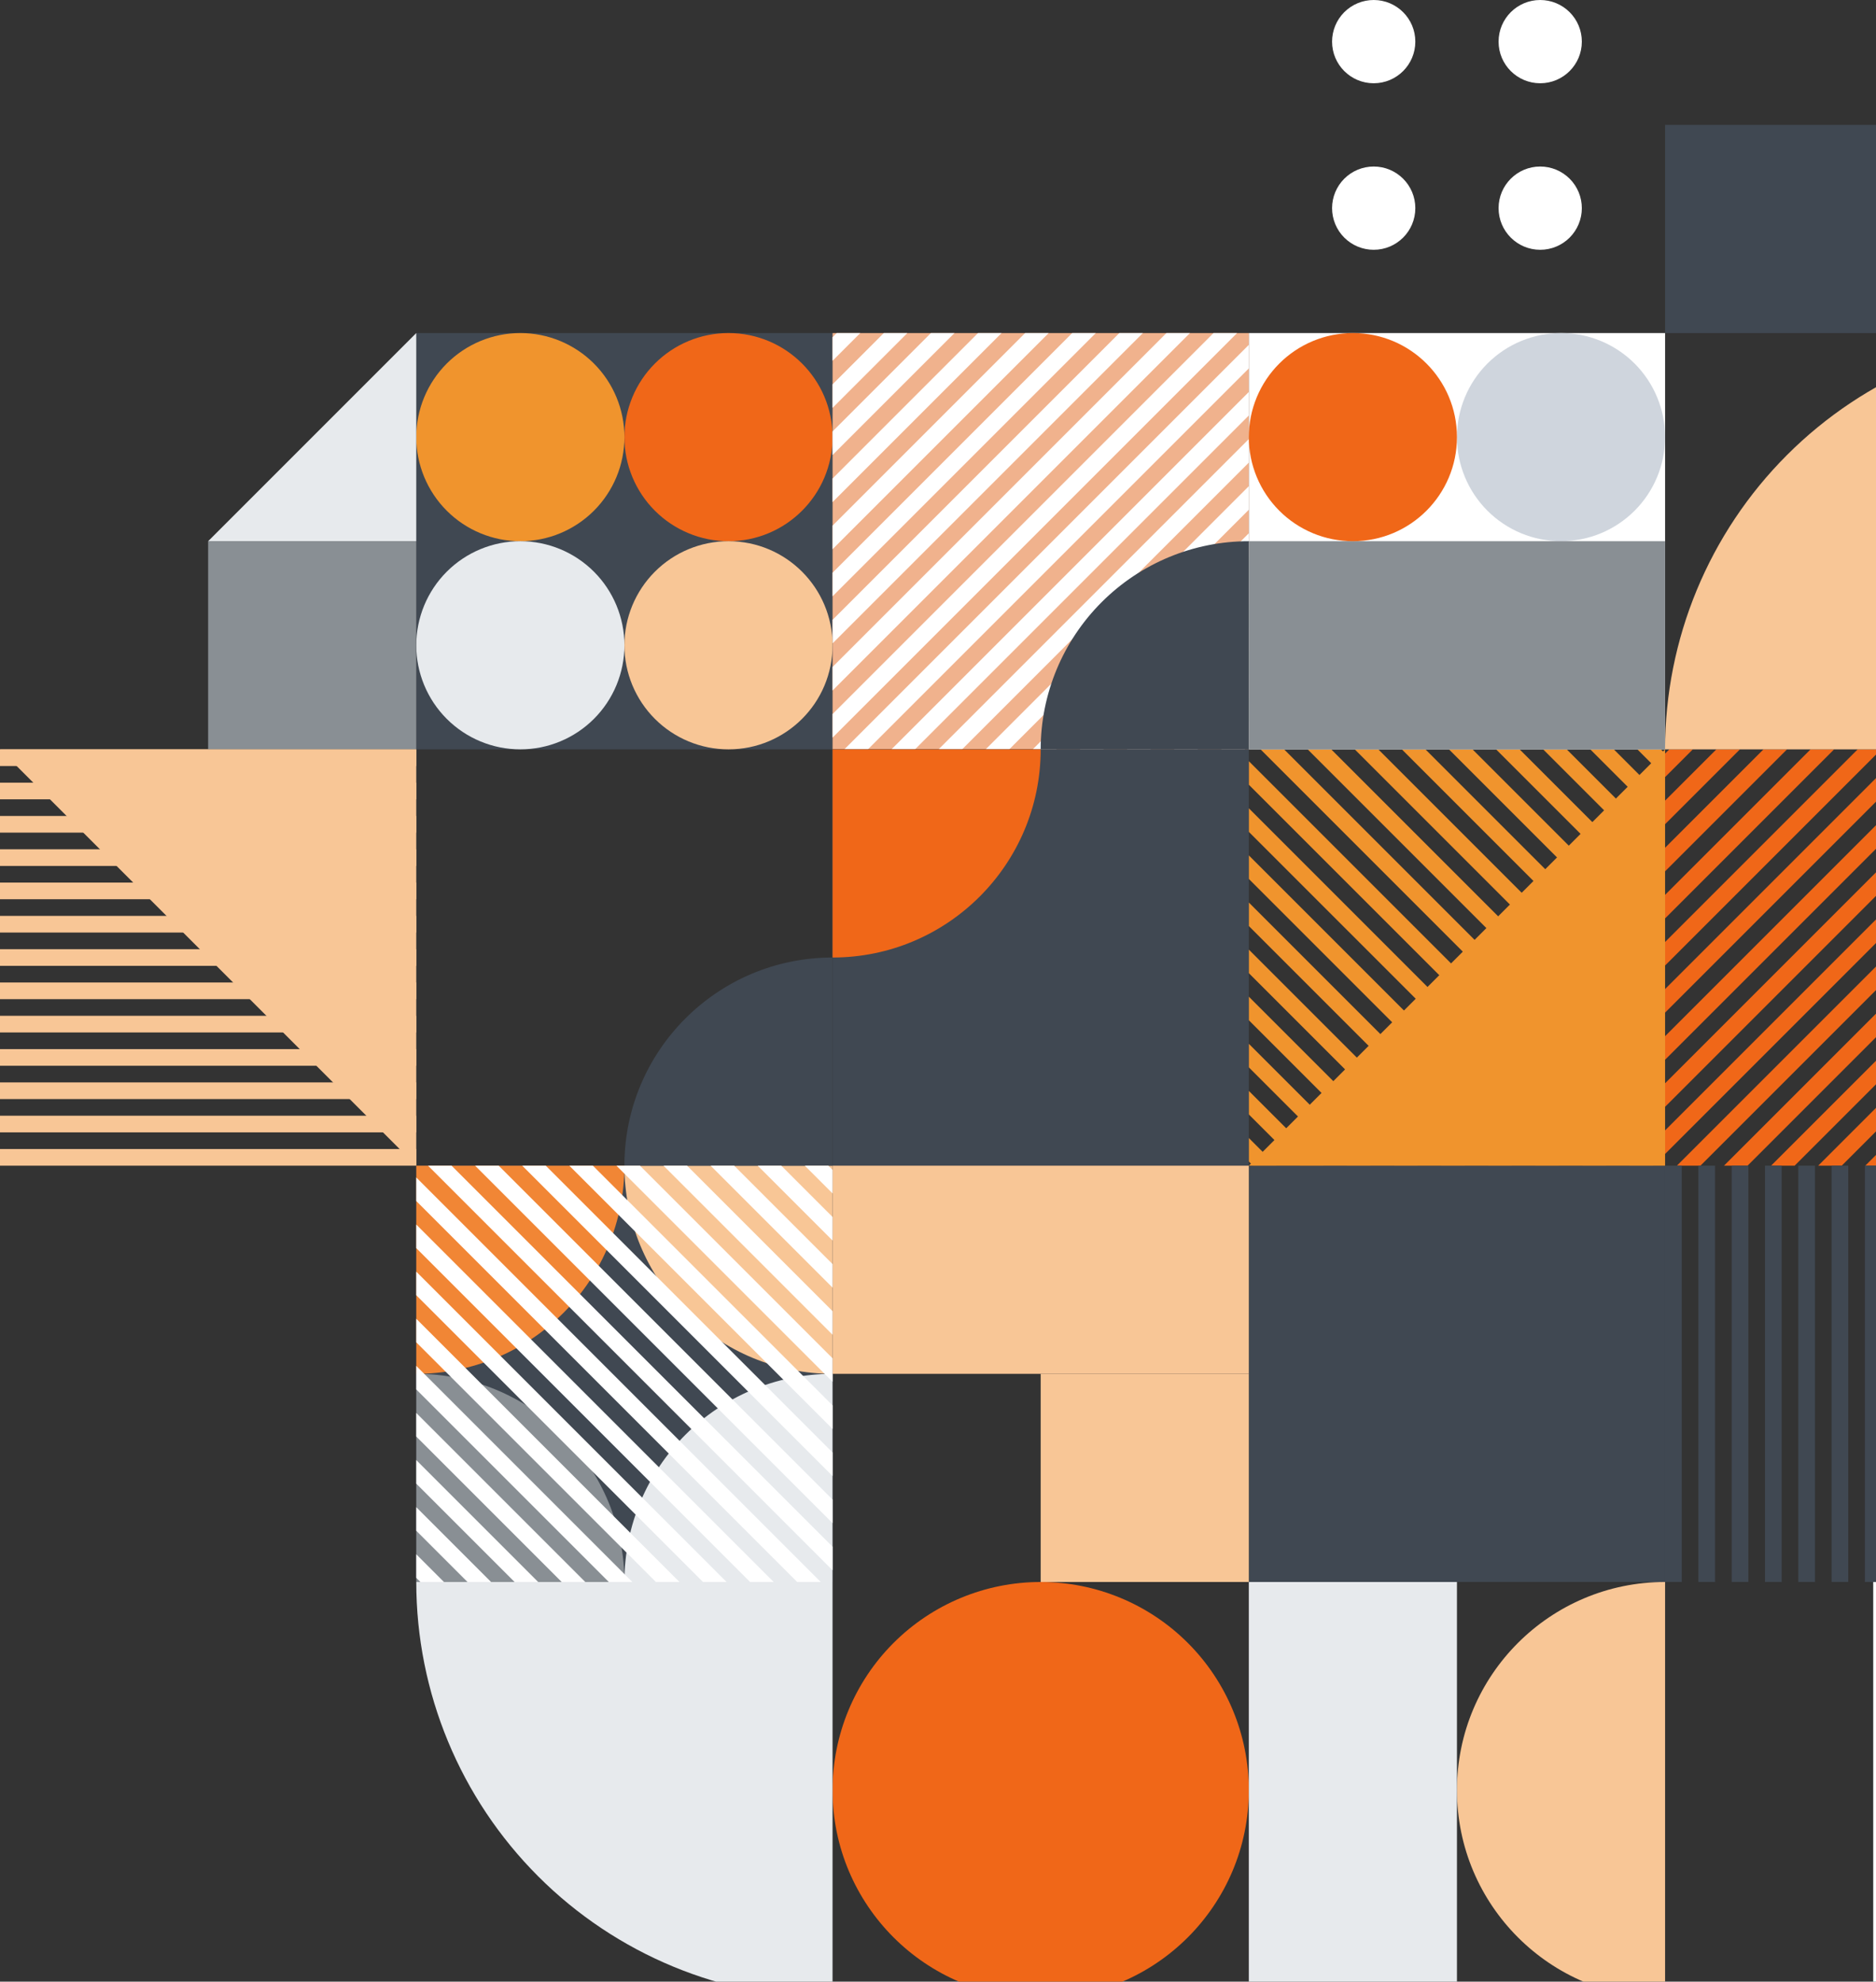<svg width="338" height="357" viewBox="0 0 338 357" fill="none" xmlns="http://www.w3.org/2000/svg">
<rect x="0" y="0" width="338" height="357" fill="#333333" stroke="none"/>
<g clip-path="url(#clip0_3_68)">
<path d="M300.754 135L300 135.754V139.996L304.996 135H300.754ZM309.24 135L300 144.238V148.48L313.482 134.998H309.24V135ZM317.726 135L300.002 152.724V156.966L321.968 135H317.726ZM326.212 135L300.002 161.21V165.452L330.454 135H326.212ZM334.698 135L300.004 169.694V173.936L338.942 134.998H334.698V135ZM343.184 135L300.004 178.18V182.422L347.426 135H343.182H343.184ZM351.67 135L300.004 186.666V190.908L355.912 135H351.67ZM360.156 135L300.006 195.15V199.392L364.4 135H360.158H360.156ZM368.642 135L300.006 203.636V207.88L372.886 135H368.644H368.642ZM375.006 137.12L302.126 210H306.37L375.006 141.364V137.122V137.12ZM375.006 145.606L310.612 210H314.856L375.006 149.85V145.608V145.606ZM375.006 154.092L319.098 210H323.34L375.006 158.334V154.092ZM375.006 162.578L327.584 210H331.826L375.006 166.82V162.578ZM375.006 171.064L336.068 210.002H340.31L375.006 175.306V171.064ZM375.006 179.548L344.554 210H348.796L375.006 183.79V179.546V179.548ZM375.006 188.034L353.038 210.002H357.28L375.004 192.278V188.036L375.006 188.034ZM375.006 196.52L361.524 210.002H365.766L375.006 200.764V196.52ZM375.006 205.006L370.01 210.002H374.252L375.006 209.248V205.006Z" fill="#F06718"/>
<path fill-rule="evenodd" clip-rule="evenodd" d="M225 322.5C225 343.212 208.212 360 187.5 360C166.788 360 150 343.212 150 322.5C150 312.554 153.95 303.016 160.984 295.984C168.016 288.952 177.554 285 187.5 285C197.446 285 206.984 288.95 214.016 295.984C221.048 303.016 225 312.554 225 322.5Z" fill="#F06718"/>
<path d="M75 135H0V138H75V135ZM75 141H0V144H75V141ZM75 147H0V150H75V147ZM75 153H0V156H75V153ZM75 159H0V162H75V159ZM75 165H0V168H75V165ZM75 171H0V174H75V171ZM75 177H0V180H75V177ZM75 183H0V186H75V183ZM75 189H0V192H75V189ZM75 195H0V198H75V195ZM75 201H0V204H75V201ZM75 207H0V210H75V207Z" fill="#F8C696"/>
<path d="M299.246 135L300 135.754V139.996L295.004 135H299.246ZM290.76 135L300 144.238V148.48L286.518 134.998H290.76V135ZM282.274 135L299.998 152.724V156.966L278.032 135H282.274ZM273.788 135L299.998 161.21V165.452L269.546 135H273.788ZM265.302 135L299.996 169.694V173.936L261.058 134.998H265.3L265.302 135ZM256.816 135L299.996 178.18V182.422L252.574 135H256.818H256.816ZM248.33 135L299.996 186.666V190.908L244.088 135H248.33ZM239.844 135L299.994 195.15V199.392L235.602 135H239.844ZM231.358 135L299.994 203.636V207.88L227.114 135H231.358ZM224.994 137.12L297.874 210H293.632L224.996 141.364V137.122L224.994 137.12ZM224.994 145.606L289.388 210H285.144L224.994 149.85V145.608V145.606ZM224.994 154.092L280.902 210H276.66L224.994 158.334V154.092ZM224.994 162.578L272.416 210H268.174L224.994 166.82V162.578ZM224.994 171.064L263.932 210.002H259.69L224.994 175.306V171.064ZM224.994 179.548L255.446 210H251.204L224.994 183.79V179.546V179.548ZM224.994 188.034L246.962 210.002H242.72L224.996 192.278V188.036L224.994 188.034ZM224.994 196.52L238.476 210.002H234.234L224.994 200.764V196.52ZM224.994 205.006L229.99 210.002H225.748L224.994 209.248V205.006Z" fill="#F0942D"/>
<path d="M150 210H75V285H150V210Z" fill="#404852"/>
<path d="M112.5 210C112.5 219.946 116.45 229.484 123.484 236.516C130.518 243.548 140.054 247.5 150 247.5V210H112.5Z" fill="#F8C696"/>
<path d="M150 60H75V135H150V60Z" fill="#404852"/>
<path fill-rule="evenodd" clip-rule="evenodd" d="M150 78.75C150 89.106 141.606 97.5 131.25 97.5C126.278 97.5 121.508 95.524 117.992 92.008C114.476 88.492 112.5 83.722 112.5 78.75C112.5 73.778 114.476 69.008 117.992 65.492C121.508 61.976 126.278 60 131.25 60C141.606 60 150 68.394 150 78.75Z" fill="#F06718"/>
<path d="M300 60H225V135H300V60Z" fill="white"/>
<path fill-rule="evenodd" clip-rule="evenodd" d="M300 78.75C300 83.722 298.024 88.492 294.508 92.008C290.992 95.524 286.222 97.5 281.25 97.5C276.278 97.5 271.508 95.524 267.992 92.008C264.476 88.492 262.5 83.722 262.5 78.75C262.5 73.778 264.476 69.008 267.992 65.492C271.508 61.976 276.278 60 281.25 60C286.222 60 290.992 61.976 294.508 65.492C298.024 69.008 300 73.778 300 78.75Z" fill="#CFD5DD"/>
<path d="M225 60H150V135H225V60Z" fill="#F0B28D"/>
<path d="M150.754 60L150 60.754V64.996L154.996 60H150.754ZM159.24 60L150 69.238V73.48L163.482 59.998H159.24V60ZM167.726 60L150.002 77.724V81.966L171.97 60H167.728H167.726ZM176.212 60L150.002 86.21V90.454L180.454 60.002H176.21L176.212 60ZM184.698 60L150.004 94.694V98.938L188.942 60H184.7H184.698ZM193.184 60L150.004 103.18V107.422L197.426 60H193.184ZM201.67 60L150.004 111.666V115.908L205.912 60H201.67ZM210.156 60L150.006 120.15V124.392L214.4 60H210.156ZM218.642 60L150.006 128.636V132.88L222.886 60H218.644H218.642ZM225.006 62.12L152.126 135H156.37L225.006 66.364V62.122V62.12ZM225.006 70.606L160.612 135H164.854L225.004 74.85V70.608L225.006 70.606ZM225.006 79.092L169.098 135H173.34L225.006 83.334V79.092ZM225.006 87.578L177.584 135H181.828L225.008 91.82V87.578H225.006ZM225.006 96.064L186.068 135.002H190.31L225.006 100.306V96.064ZM225.006 104.548L194.554 135H198.796L225.006 108.79V104.548ZM225.006 113.034L203.038 135.002H207.28L225.004 117.278V113.034H225.006ZM225.006 121.52L211.524 135.002H215.766L225.004 125.762V121.52H225.006ZM225.006 130.006L220.01 135.002H224.252L225.006 134.248V130.006Z" fill="white"/>
<path d="M225 135H150V210H225V135Z" fill="#404852"/>
<path d="M300 210H225V285H300V210Z" fill="#404852"/>
<path d="M375 22.5H300V60H375V22.5Z" fill="#404852"/>
<path fill-rule="evenodd" clip-rule="evenodd" d="M255 7.5C255 11.642 251.642 15 247.5 15C243.358 15 240 11.642 240 7.5C240 5.51 240.79 3.604 242.196 2.196C243.602 0.79 245.51 0 247.5 0C251.642 0 255 3.358 255 7.5Z" fill="white"/>
<path fill-rule="evenodd" clip-rule="evenodd" d="M285 7.5C285 11.642 281.642 15 277.5 15C273.358 15 270 11.642 270 7.5C270 3.358 273.358 0 277.5 0C279.49 0 281.396 0.79 282.804 2.196C284.212 3.602 285 5.51 285 7.5Z" fill="white"/>
<path fill-rule="evenodd" clip-rule="evenodd" d="M255 37.5C255 41.642 251.642 45 247.5 45C245.51 45 243.604 44.21 242.196 42.804C240.79 41.398 240 39.49 240 37.5C240 35.51 240.79 33.604 242.196 32.196C243.602 30.79 245.51 30 247.5 30C251.642 30 255 33.358 255 37.5Z" fill="white"/>
<path fill-rule="evenodd" clip-rule="evenodd" d="M285 37.5C285 39.488 284.21 41.396 282.804 42.804C281.398 44.212 279.49 45 277.5 45C273.358 45 270 41.642 270 37.5C270 33.358 273.358 30 277.5 30C279.49 30 281.396 30.79 282.804 32.196C284.212 33.602 285 35.51 285 37.5Z" fill="white"/>
<path d="M187.5 135C187.5 155.71 170.71 172.5 150 172.5V135H187.5Z" fill="#F06718"/>
<path d="M225 97.5C215.054 97.5 205.516 101.45 198.484 108.484C191.452 115.516 187.5 125.054 187.5 135H225V97.5Z" fill="#404852"/>
<path d="M112.5 210C112.5 189.288 129.29 172.5 150 172.5V210H112.5Z" fill="#404852"/>
<path fill-rule="evenodd" clip-rule="evenodd" d="M112.5 78.75C112.5 83.722 110.524 88.492 107.008 92.008C103.492 95.524 98.722 97.5 93.75 97.5C88.778 97.5 84.008 95.524 80.492 92.008C76.976 88.492 75 83.722 75 78.75C75 73.778 76.976 69.008 80.492 65.492C84.008 61.976 88.778 60 93.75 60C98.722 60 103.492 61.976 107.008 65.492C110.524 69.008 112.5 73.778 112.5 78.75Z" fill="#F0942D"/>
<path fill-rule="evenodd" clip-rule="evenodd" d="M112.5 116.25C112.5 121.222 110.524 125.992 107.008 129.508C103.492 133.024 98.722 135 93.75 135C88.778 135 84.008 133.024 80.492 129.508C76.976 125.992 75 121.222 75 116.25C75 111.278 76.976 106.508 80.492 102.992C84.008 99.476 88.778 97.5 93.75 97.5C98.722 97.5 103.492 99.476 107.008 102.992C110.524 106.508 112.5 111.278 112.5 116.25Z" fill="#E7EAED"/>
<path fill-rule="evenodd" clip-rule="evenodd" d="M150 116.25C150 126.606 141.606 135 131.25 135C126.278 135 121.508 133.024 117.992 129.508C114.476 125.992 112.5 121.222 112.5 116.25C112.5 111.278 114.476 106.508 117.992 102.992C121.508 99.476 126.278 97.5 131.25 97.5C141.606 97.5 150 105.894 150 116.25Z" fill="#F8C696"/>
<path d="M112.5 210C112.5 219.946 108.55 229.484 101.516 236.516C94.484 243.548 84.946 247.5 75 247.5V210H112.5Z" fill="#F18635"/>
<path d="M112.5 285C112.5 264.288 129.29 247.5 150 247.5V285H112.5Z" fill="#E7EAED"/>
<path d="M112.5 285C112.5 275.054 108.55 265.516 101.516 258.484C94.484 251.452 84.946 247.5 75 247.5V285H112.5Z" fill="#898F94"/>
<path d="M225 210H150V247.5H225V210Z" fill="#F8C696"/>
<path d="M300 97.5H225V135H300V97.5Z" fill="#898F94"/>
<path fill-rule="evenodd" clip-rule="evenodd" d="M262.5 78.75C262.5 89.106 254.106 97.5 243.75 97.5C238.778 97.5 234.008 95.524 230.492 92.008C226.976 88.492 225 83.722 225 78.75C225 73.778 226.976 69.008 230.492 65.492C234.008 61.976 238.778 60 243.75 60C254.106 60 262.5 68.394 262.5 78.75Z" fill="#F06718"/>
<path d="M150 360C130.108 360 111.032 352.098 96.968 338.032C82.902 323.968 75 304.89 75 285H150V360Z" fill="#E7EAED"/>
<path d="M300 210H225L300 135V210Z" fill="#F0942D"/>
<path d="M75 97.5H37.5V135H75V97.5Z" fill="#898F94"/>
<path d="M225 247.5H187.5V285H225V247.5Z" fill="#F8C696"/>
<path d="M300 210V285H303V210H300ZM306 210V285H309V210H306ZM312 210V285H315V210H312ZM318 210V285H321V210H318ZM324 210V285H327V210H324ZM330 210V285H333V210H330ZM336 210V285H339V210H336ZM342 210V285H345V210H342ZM348 210V285H351V210H348ZM354 210V285H357V210H354ZM360 210V285H363V210H360ZM366 210V285H369V210H366ZM372 210V285H375V210H372Z" fill="#404852"/>
<path d="M149.246 210L150 210.754V214.996L145.004 210H149.246ZM140.762 210L150 219.238V223.482L136.518 210H140.762ZM132.276 210L150 227.724V231.966L128.034 210H132.276ZM123.79 210L150 236.21V240.454L119.548 210.002H123.79V210ZM115.304 210L149.998 244.694V248.936L111.06 209.998H115.302L115.304 210ZM106.818 210L149.998 253.18V257.422L102.576 210H106.82H106.818ZM98.332 210L149.998 261.666V265.908L94.09 210H98.332ZM89.846 210L149.996 270.15V274.392L85.602 210H89.844H89.846ZM81.36 210L149.996 278.636V282.88L77.118 210H81.36ZM74.996 212.12L147.876 285H143.632L74.996 216.364V212.12ZM74.996 220.606L139.39 285H135.146L74.996 224.85V220.608V220.606ZM74.996 229.092L130.904 285H126.662L74.996 233.334V229.092ZM74.996 237.578L122.418 285H118.176L74.996 241.82V237.578ZM74.996 246.064L113.934 285.002H109.692L74.996 250.306V246.064ZM74.996 254.55L105.448 285.002H101.204L74.994 258.792V254.548L74.996 254.55ZM74.996 263.036L96.964 285.004H92.722L74.998 267.28V263.036H74.996ZM74.996 271.522L88.478 285.004H84.236L74.996 275.766V271.522ZM74.996 280.008L79.992 285.004H75.75L74.996 284.25V280.008Z" fill="white"/>
<path fill-rule="evenodd" clip-rule="evenodd" d="M300 285C279.29 285 262.5 301.788 262.5 322.5C262.5 343.212 279.29 360 300 360V285Z" fill="#F8C696"/>
<path d="M75 135H0L75 210V135Z" fill="#F8C696"/>
<path d="M375 60C355.108 60 336.032 67.902 321.968 81.968C307.902 96.032 300 115.11 300 135H375V60Z" fill="#F8C696"/>
<path d="M75 97.5H37.5L75 60V97.5Z" fill="#E7EAED"/>
<path d="M262.5 285H225V360H262.5V285Z" fill="#E7EAED"/>
<path d="M375 285H337.5V360H375V285Z" fill="white"/>
</g>
<defs>
<clipPath id="clip0_3_68">
<rect width="338" height="360" fill="white"/>
</clipPath>
</defs>
</svg>
